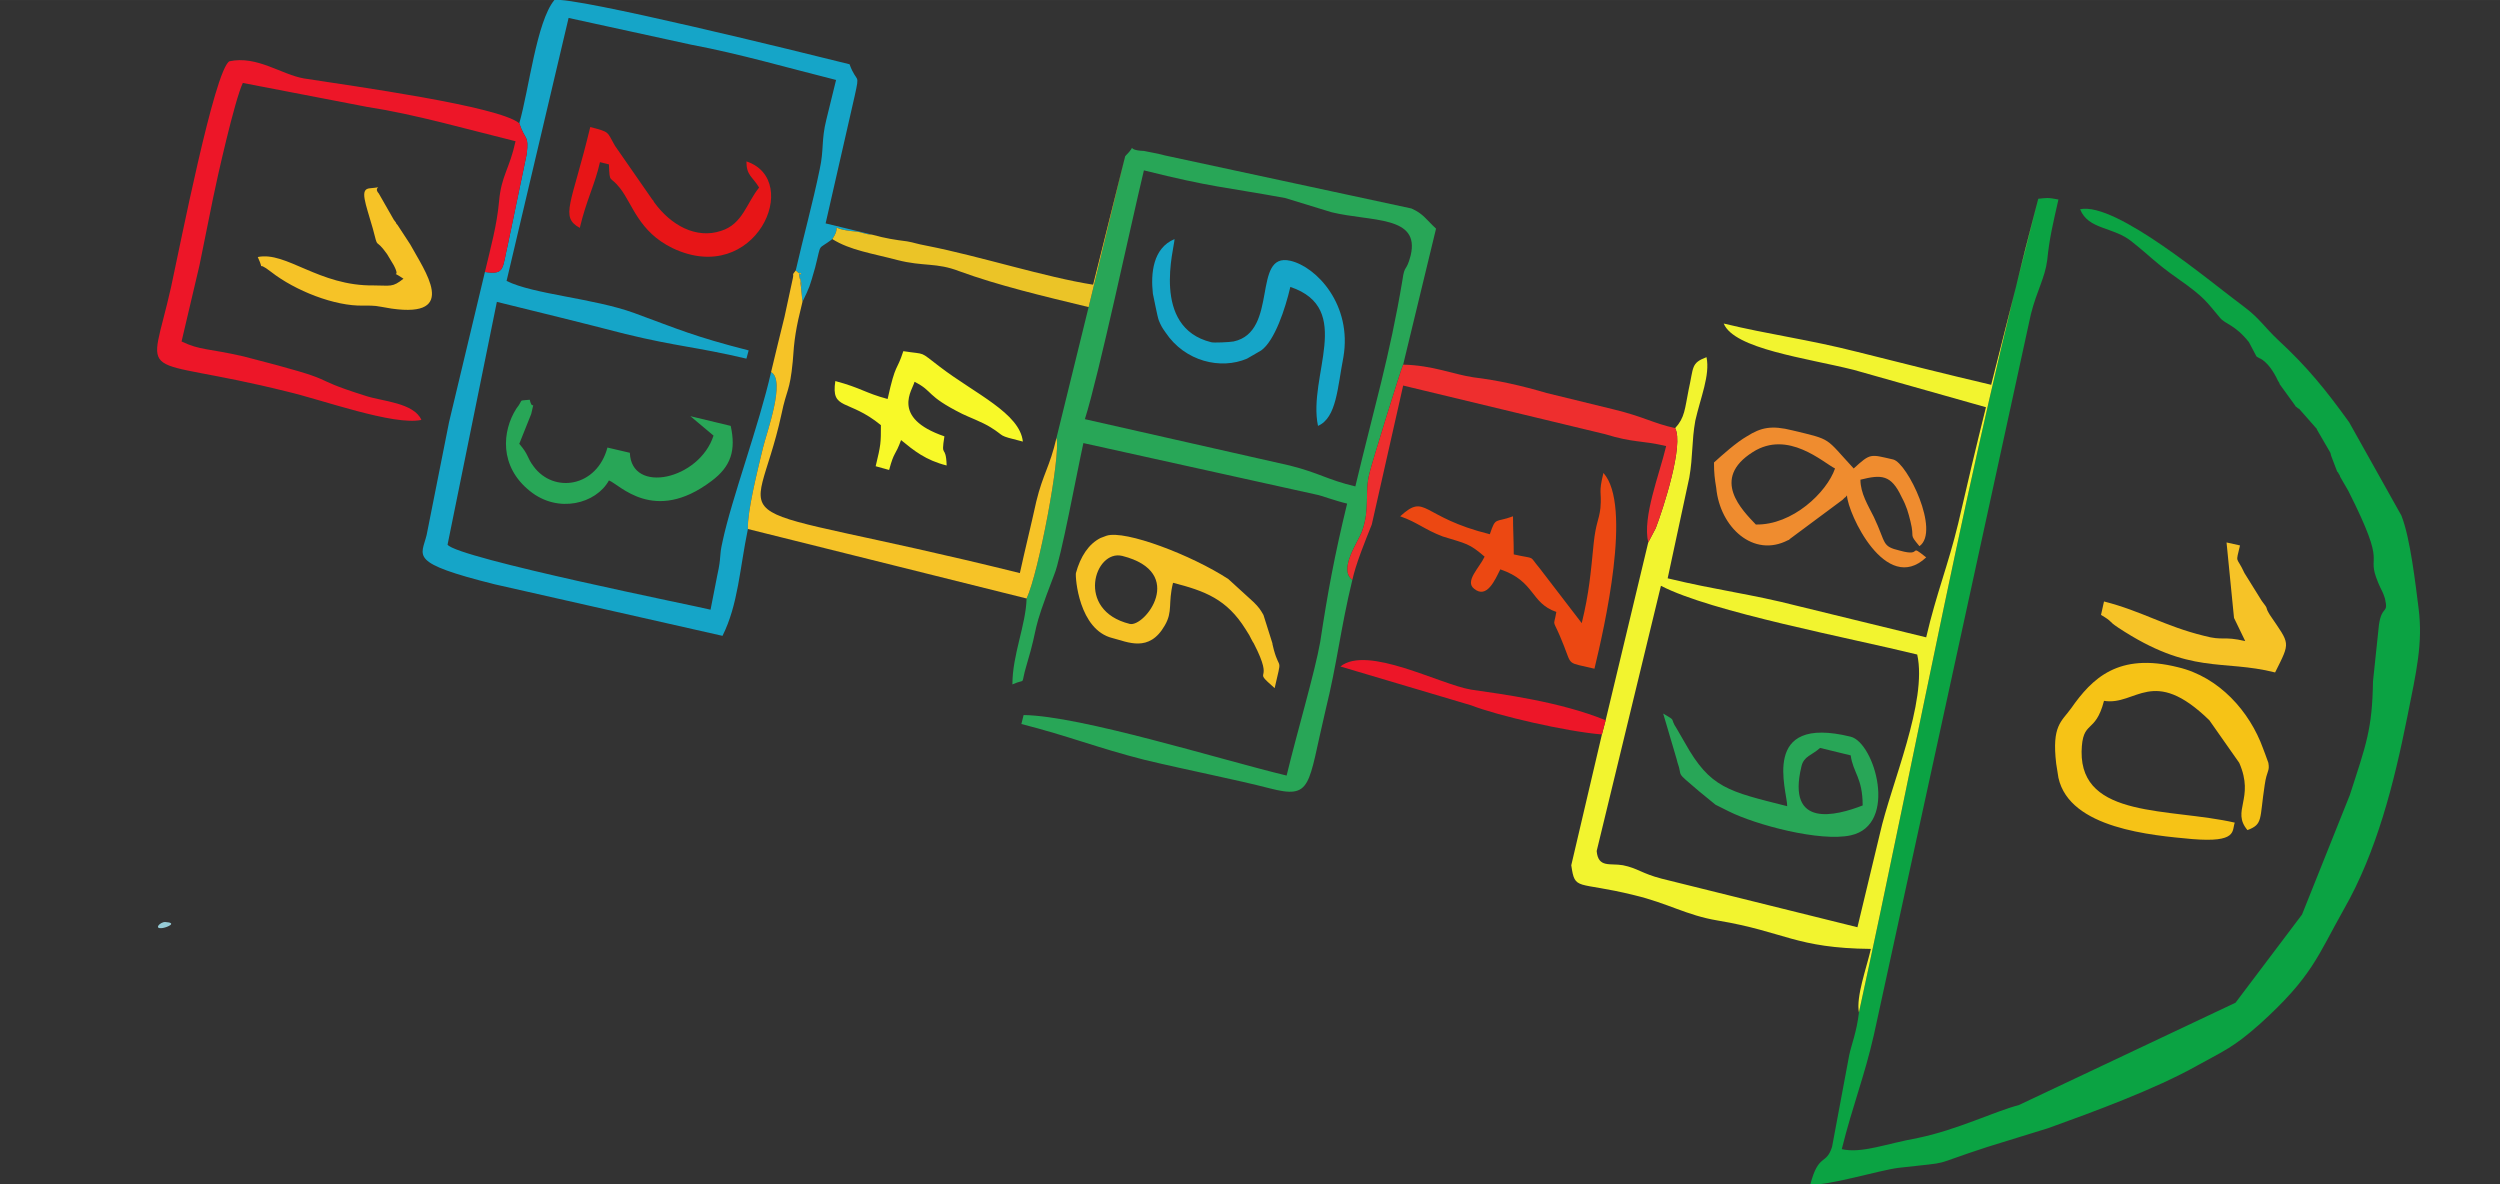 <?xml version="1.0" encoding="UTF-8"?>
<!DOCTYPE svg PUBLIC "-//W3C//DTD SVG 1.1//EN" "http://www.w3.org/Graphics/SVG/1.1/DTD/svg11.dtd">
<!-- Creator: CorelDRAW X8 -->
<svg xmlns="http://www.w3.org/2000/svg" xml:space="preserve" width="97.79mm" height="46.324mm" version="1.1" style="shape-rendering:geometricPrecision; text-rendering:geometricPrecision; image-rendering:optimizeQuality; fill-rule:evenodd; clip-rule:evenodd"
viewBox="0 0 3346 1585"
 xmlns:xlink="http://www.w3.org/1999/xlink">
 <rect x="0" y="0" width="3346" height="1585" fill="#333333" stroke="none"/>
 <defs>
  <style type="text/css">
   <![CDATA[
    .fil0 {fill:none}
    .fil1 {fill:#0BA343}
    .fil3 {fill:#15A5C8}
    .fil2 {fill:#28A657}
    .fil14 {fill:#96CCD7}
    .fil12 {fill:#E71517}
    .fil13 {fill:#EBC427}
    .fil10 {fill:#EC4812}
    .fil5 {fill:#ED1628}
    .fil8 {fill:#EE2E2E}
    .fil9 {fill:#EF8C2F}
    .fil4 {fill:#F2F42F}
    .fil6 {fill:#F6C316}
    .fil7 {fill:#F6C327}
    .fil11 {fill:#F8F928}
   ]]>
  </style>
 </defs>
 <g id="Camada_x0020_1">
  <rect class="fil0" y="57" width="3346" height="1446"/>
  <g id="_1774136954880">
   <path class="fil1" d="M3020 477l0 0zm0 0c1,1 4,2 3,2 0,0 13,3 26,31 1,1 2,3 2,4l21 29c0,1 2,2 2,2 1,1 2,2 3,2l22 25c1,1 2,2 2,3l18 31c0,1 1,3 1,4l8 21c1,1 2,2 2,3 1,1 2,3 2,4l11 19c55,109 22,80 40,123 4,10 6,11 9,21 5,22 -4,8 -8,35l-8 76c-1,64 -9,84 -31,152l-64 160 -89 118 -290 137c-34,9 -82,33 -135,44 -44,8 -75,21 -102,15 15,-60 30,-96 43,-153l210 -964c8,-32 19,-49 22,-73 3,-30 8,-50 15,-81 -15,-3 -16,-2 -27,-1 -94,359 -161,727 -240,1089 -3,26 -10,43 -13,57l-23 123c-8,25 -18,8 -29,50 21,3 93,-19 118,-22 78,-9 36,-1 119,-28l81 -25c61,-22 143,-52 200,-84 36,-20 48,-24 83,-55 71,-64 78,-92 113,-154 44,-77 67,-168 85,-258 12,-60 21,-98 15,-145 -4,-31 -11,-94 -23,-124l-70 -125c-31,-43 -56,-74 -95,-110 -19,-18 -25,-29 -45,-44 -46,-34 -172,-141 -220,-131 11,28 45,23 70,44 24,19 31,28 61,49 37,26 38,31 56,52 7,9 20,9 39,33l10 19z"/>
   <path class="fil2" d="M1726 623l-274 -62c19,-60 61,-258 79,-333 92,23 107,22 189,37l62 19c53,13 119,4 106,58 -6,23 -8,11 -11,33 -17,102 -38,171 -63,276 -38,-9 -48,-18 -88,-28zm84 153c-19,-14 8,-51 13,-65 11,-31 3,-51 10,-78 3,-13 43,-142 45,-145l44 -182c-13,-12 -17,-20 -33,-27l-330 -71c-2,-1 -28,-6 -28,-6 -28,-1 -6,-12 -25,7l-49 202 -43 175c6,23 -24,181 -40,215 -1,36 -19,75 -19,115 20,-9 10,4 19,-26 18,-60 4,-35 37,-121 9,-21 30,-135 39,-176l312 69c6,1 24,8 41,12 -17,70 -26,119 -36,185 -7,40 -31,121 -45,179 -91,-22 -276,-80 -352,-81l-3 12c63,16 102,32 165,48 54,13 125,27 167,38 58,15 51,-3 75,-104 16,-65 20,-109 36,-175z"/>
   <path class="fil3" d="M695 165c8,24 13,15 10,41l-25 120c-8,34 -4,42 -31,38 -16,67 -32,134 -48,201l-30 151c-7,29 -25,37 91,66l305 69c21,-42 23,-90 34,-143 -1,-23 13,-79 20,-108 5,-21 31,-91 11,-102 -16,71 -53,170 -65,227 -5,22 -1,18 -7,45l-9 46c-15,-4 -339,-69 -352,-87l66 -325c57,14 114,28 172,43 70,17 94,17 162,33l3 -11c-74,-19 -93,-28 -153,-50 -55,-20 -135,-25 -171,-43l83 -352 165 36c64,12 129,31 193,47l-13 53c-7,28 -3,40 -9,67 -9,44 -22,91 -32,135 16,15 0,-9 6,13 7,29 -4,-25 1,9l2 20c10,-21 9,-18 17,-46 9,-35 2,-22 23,-38 16,-24 -12,-14 32,-10 5,0 13,4 21,4l-62 -15 39 -171c7,-32 3,-15 -7,-42 -60,-15 -368,-91 -395,-86 -24,29 -34,120 -47,165z"/>
   <path class="fil4" d="M2223 784c67,35 254,70 343,92 14,63 -35,173 -50,240l-30 125 -262 -65c-27,-7 -32,-14 -52,-18 -17,-3 -33,4 -35,-19l86 -355zm505 -518l-63 249c-60,-14 -119,-29 -179,-44 -67,-17 -117,-23 -179,-38 14,34 110,46 174,62l177 50c-13,52 -25,103 -37,155 -14,58 -29,93 -43,153 -57,-14 -115,-28 -172,-42 -62,-16 -108,-21 -174,-37l29 -135c5,-29 3,-48 8,-76 7,-31 20,-61 15,-85 -21,8 -17,13 -24,44 -5,25 -5,37 -18,51 12,22 -16,108 -26,134l-10 19 -57 238 -5 19 -41 175c5,35 7,21 84,40 46,11 70,27 112,34 90,15 104,37 205,38 -6,26 -20,64 -16,85 79,-362 146,-730 240,-1089z"/>
   <path class="fil5" d="M695 165c-27,-23 -224,-50 -288,-60 -30,-5 -63,-31 -100,-23 -20,12 -66,247 -78,302 -30,134 -50,89 155,140 47,11 143,46 180,38 -10,-23 -53,-25 -74,-32 -89,-28 -20,-16 -164,-53 -48,-11 -58,-8 -83,-20 8,-34 16,-68 24,-102l18 -89c5,-25 29,-132 40,-155l166 32c65,10 134,30 199,46 -8,37 -19,46 -22,80 -3,33 -11,61 -19,95 27,4 23,-4 31,-38l25 -120c3,-26 -2,-17 -10,-41z"/>
   <path class="fil6" d="M2915 893c-80,-20 -115,15 -143,55 -13,18 -26,23 -20,74l3 19c15,68 125,77 179,82 61,5 53,-11 57,-22 -87,-20 -206,-5 -205,-95 1,-44 18,-22 30,-68 43,7 65,-48 141,26l40 57c21,48 -11,64 11,90 21,-8 16,-14 23,-60 3,-21 7,-18 5,-30 0,0 -3,-8 -4,-11l-3 -8c-18,-50 -59,-96 -114,-109z"/>
   <path class="fil7" d="M1414 586c-9,39 -18,48 -27,85 -7,32 -15,64 -22,96 -424,-105 -356,-42 -319,-213 7,-34 11,-29 15,-70 2,-30 4,-44 13,-80l-2 -20c-5,-34 6,20 -1,-9 -6,-22 10,2 -6,-13 -6,8 -2,2 -4,11l-11 51c-6,24 -12,49 -18,74 20,11 -6,81 -11,102 -7,29 -21,85 -20,108l373 93c16,-34 46,-192 40,-215z"/>
   <path class="fil8" d="M1878 488c-2,3 -42,132 -45,145 -7,27 1,47 -10,78 -5,14 -32,51 -13,65 5,-22 16,-49 26,-74l42 -186 270 65c39,12 48,8 82,16 -9,38 -32,95 -24,129l10 -19c10,-26 38,-112 26,-134 -31,-7 -41,-15 -82,-25l-90 -22c-34,-10 -65,-17 -98,-21 -27,-4 -54,-16 -94,-17z"/>
   <path class="fil9" d="M2456 627c-11,32 -57,76 -106,75 -18,-19 -61,-61 -4,-97 47,-30 94,14 110,22zm87 110c-25,-6 -18,-9 -35,-45 -8,-16 -18,-32 -18,-50 28,-7 41,-7 55,23 7,13 9,21 12,33 6,24 -3,15 12,33 28,-20 -16,-111 -35,-116 -31,-7 -30,-9 -53,12 -39,-42 -28,-38 -82,-51 -28,-7 -42,-4 -61,8 -14,8 -33,25 -44,35 0,14 1,22 3,34 5,53 50,94 96,70 1,0 2,-1 3,-2l70 -52c1,-1 2,-2 3,-3 1,0 2,-2 3,-3 1,24 52,134 106,83 -25,-20 -3,0 -35,-9z"/>
   <path class="fil10" d="M2146 633c-7,29 -2,23 -4,47 -2,17 -6,19 -9,47 -4,40 -6,66 -16,107l-56 -73c-16,-19 -4,-12 -35,-19 0,-18 -1,-34 -1,-51 -24,9 -23,0 -31,24 -93,-23 -85,-56 -120,-24 23,8 33,18 57,27 32,10 35,9 56,27 -7,15 -27,33 -14,43 17,14 28,-12 35,-26 47,16 40,45 75,57 -4,24 -6,4 10,45 11,28 4,22 41,31 13,-54 51,-219 12,-262z"/>
   <path class="fil7" d="M1502 744c87,22 30,96 10,91 -73,-18 -47,-100 -10,-91zm-62 23c-1,6 4,76 49,87 20,5 49,20 70,-17 11,-19 4,-29 11,-57 43,11 72,22 97,62l5 8c0,0 5,10 6,11 30,58 -5,31 28,60 10,-44 7,-22 -1,-51 0,-1 -1,-3 -1,-4 0,-1 -1,-3 -1,-5l-12 -38c-4,-7 -6,-10 -13,-17l-34 -31c-49,-32 -138,-66 -163,-58l-8 3c-16,8 -27,25 -33,47z"/>
   <path class="fil3" d="M1621 458c-81,-20 -49,-127 -49,-138 -29,12 -32,46 -29,73 1,4 6,31 8,36 3,7 4,9 9,16 26,39 74,50 109,35l19 -11c18,-13 32,-55 39,-85 86,29 23,119 37,186 25,-11 26,-51 34,-92 12,-70 -36,-121 -71,-129 -52,-12 -15,95 -76,108 -5,1 -27,2 -30,1z"/>
   <path class="fil2" d="M2477 1011c3,23 16,30 16,67 -36,14 -102,31 -82,-52 3,-14 14,-15 25,-25l41 10zm0 -25c-122,-30 -85,72 -85,93 -79,-20 -103,-24 -137,-85l-11 -19c-10,-15 1,-9 -18,-20l18 61c0,1 1,3 1,4 8,22 -5,10 29,39l22 18c0,0 12,6 18,9 36,18 122,41 163,32 64,-14 32,-124 0,-132z"/>
   <path class="fil11" d="M1209 470c-9,28 -10,14 -21,64 -30,-8 -36,-15 -70,-24 -6,40 17,23 61,59 0,24 0,26 -7,55l18 5c7,-26 8,-18 16,-40 17,14 33,27 61,34 -1,-30 -8,-8 -3,-39 -73,-25 -42,-63 -40,-73 26,13 14,18 64,43 8,4 27,11 38,18 21,13 7,10 43,19 -4,-38 -64,-64 -111,-100 -29,-22 -17,-16 -49,-21z"/>
   <path class="fil2" d="M978 570l-54 -13 31 26c-19,59 -110,79 -112,23l-30 -7c-14,53 -72,62 -99,25 -9,-12 -6,-15 -19,-30l16 -40c5,-23 2,-2 -2,-19 -17,2 -7,-2 -18,12 -19,30 -23,77 18,110 38,31 89,17 106,-14 14,5 60,59 137,1 27,-20 33,-42 26,-74z"/>
   <path class="fil7" d="M2998 730l-18 -4 10 101 15 31c-30,-7 -29,0 -55,-7 -53,-13 -83,-33 -134,-46l-4 18c17,10 8,7 23,17 97,64 139,42 210,60 21,-42 20,-37 -7,-77 -8,-13 0,-5 -11,-19l-23 -37c-11,-24 -12,-11 -6,-37z"/>
   <path class="fil12" d="M999 216c0,19 8,20 17,35 -17,21 -22,49 -51,58 -33,11 -67,-7 -90,-39 0,-1 -1,-2 -2,-3l-50 -72c-11,-19 -6,-18 -33,-25 -25,104 -41,120 -14,135 9,-38 20,-57 27,-88l12 3c1,27 1,14 15,32 17,22 25,58 70,80 111,53 175,-91 99,-116z"/>
   <path class="fil7" d="M540 373c-15,12 -17,9 -40,9 -73,1 -117,-46 -155,-38 11,24 -5,2 18,20 32,25 85,46 123,45 19,0 14,0 38,4 91,13 44,-51 25,-86l-17 -26c-1,-1 -2,-2 -2,-3 -1,-1 -2,-3 -3,-4l-20 -35c-9,-10 10,-9 -12,-7 -14,1 -6,19 4,54 8,31 2,10 19,34l9 15c11,21 -8,4 13,18z"/>
   <path class="fil13" d="M1167 314c-8,0 -16,-4 -21,-4 -44,-4 -16,-14 -32,10 24,15 53,19 87,28 35,9 52,3 83,15 52,19 111,33 173,48l49 -202 -43 172c-64,-10 -151,-38 -222,-52 -16,-3 -16,-4 -27,-6 -16,-2 -29,-4 -47,-9z"/>
   <path class="fil5" d="M2144 983l5 -19c-61,-25 -139,-35 -180,-41 -42,-7 -139,-60 -175,-31l175 52c36,14 127,35 175,39z"/>
   <path class="fil14" d="M221 1234c-7,0 -16,10 -3,8 6,-1 20,-7 3,-8z"/>
  </g>
 </g>
</svg>

